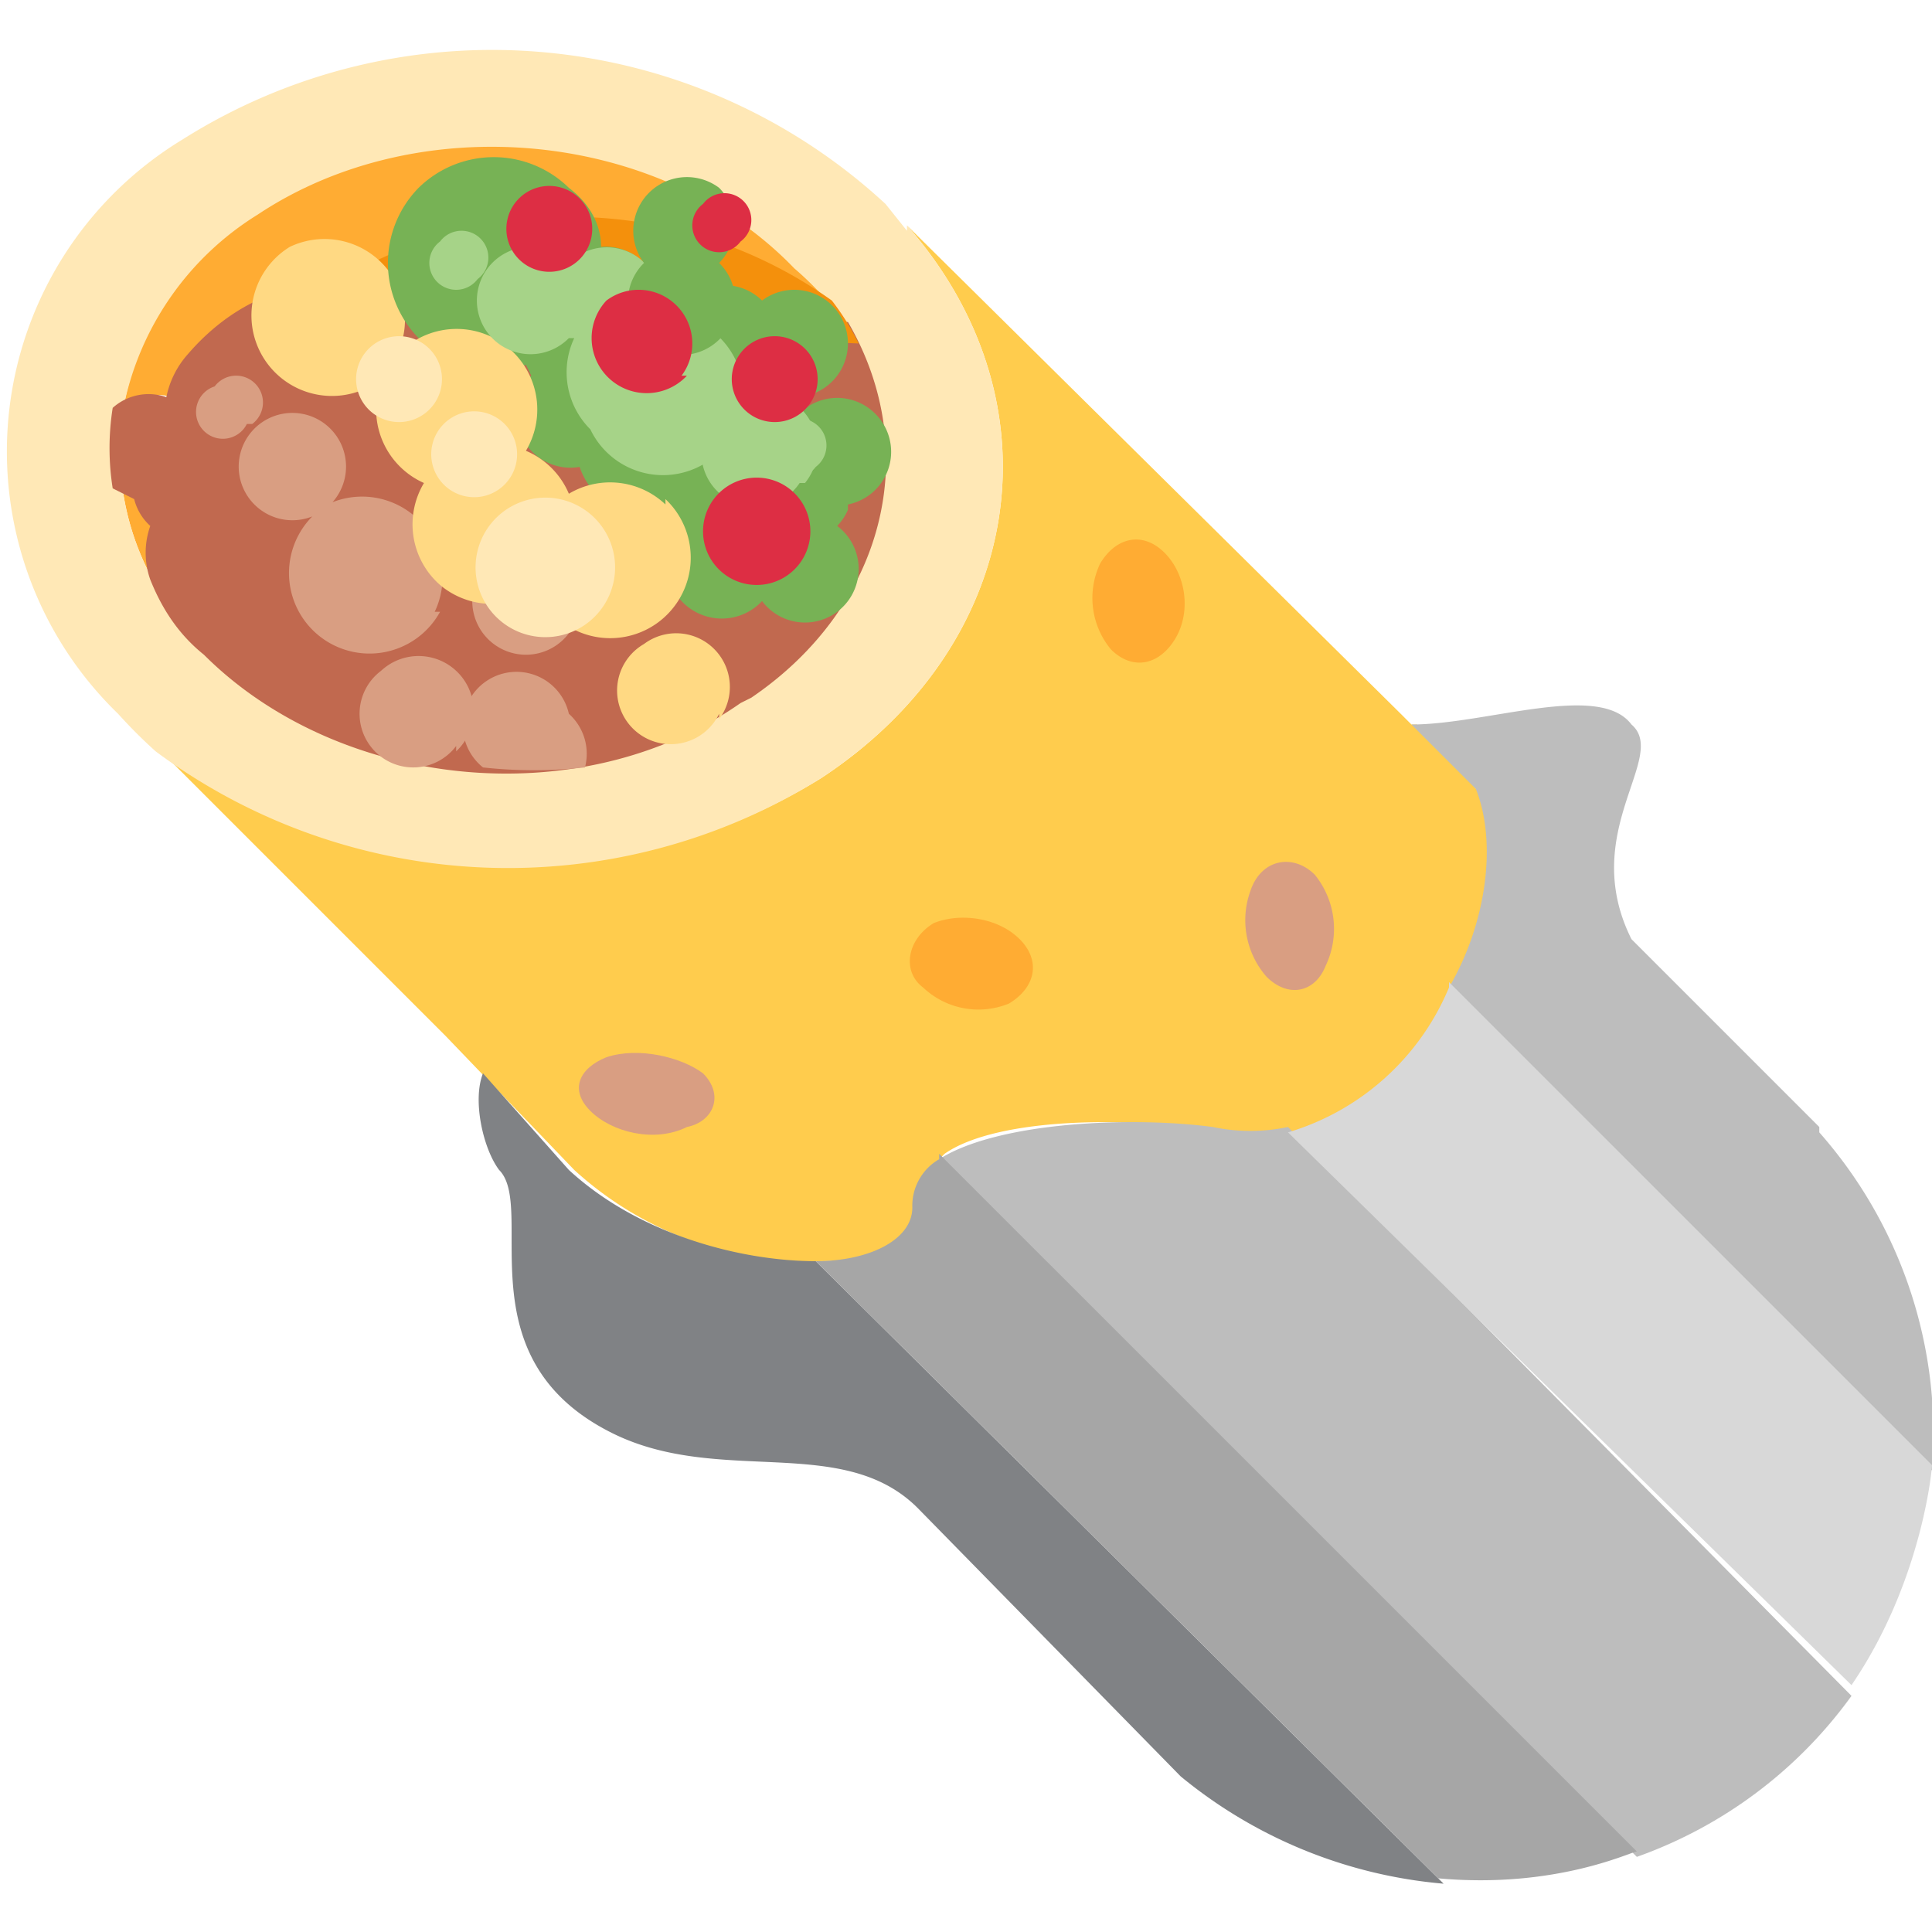 <svg xmlns="http://www.w3.org/2000/svg" viewBox="0 0 45 45"><defs><clipPath id="a"><path d="M0 36h36V0H0v36z"/></clipPath></defs><g clip-path="url(#a)" transform="matrix(1.25 0 0 -1.25 0 45)"><path d="M26.3 22.5l-.2.2-9.2 9.1c2.9-3.3 2.2-7.8-1.6-10.3A11 11 0 0 0 3 22l5.3-5.3 2.4-2.5a6.5 6.5 0 0 1 4.6-1.7c1 0 1.8.4 1.8 1 0 .4.2.7.5 1 1 .7 3.6.7 5.1.4a3.4 3.4 0 0 1 1.4 0 4.7 4.7 0 0 1 3 2.6c.7 1.3.9 2.8.5 3.7l-1.2 1.3z" fill="#ffcc4d"/><path d="M19 18.5c-.4.4-1.1.5-1.6.3-.5-.3-.6-.9-.2-1.2a1.5 1.5 0 0 1 1.6-.3c.5.3.6.8.2 1.2" fill="#ffac33"/><path d="M24.5 19.7c-.4.4-1 .3-1.2-.3a1.6 1.6 0 0 1 .3-1.6c.4-.4.9-.3 1.1.2a1.6 1.6 0 0 1-.2 1.7" fill="#d99e82"/><path d="M21.9 24.1c-.3-.5-.8-.6-1.2-.2a1.5 1.5 0 0 0-.2 1.6c.3.5.8.6 1.2.2.4-.4.5-1.1.2-1.6" fill="#ffac33"/><path d="M12.8 15c-.6-.3-1.4-.1-1.8.3-.4.4-.2.8.3 1 .6.2 1.4 0 1.8-.3.4-.4.2-.9-.3-1" fill="#d99e82"/><path d="M24 15a3.4 3.4 0 0 0-1.4 0c-1.5.2-4 .1-5.1-.6l13-13a8.4 8.4 0 0 1 4 3L24 15zm9.9 0l-3.5 3.5c-1 2 .7 3.4 0 4-.6.8-2.7 0-4.1 0l1.2-1.2c.4-1 .2-2.5-.5-3.7l9-9a8.5 8.5 0 0 1-2.1 6.3" fill="#bdbdbd"/><path d="M15.2 12.5c-1.4 0-3.3.5-4.6 1.7L9 16c-.2-.5 0-1.4.3-1.8.7-.7-.7-3.5 2.1-4.9 2-1 4.3 0 5.7-1.4l4.9-5a8.9 8.9 0 0 1 4.9-2L15.2 12.5z" fill="#808285"/><path d="M17.5 14.4a1 1 0 0 1-.5-.9c0-.6-.8-1-1.8-1L26.8 1c2.2-.2 3.6.5 3.7.5l-13 13z" fill="#a6a6a6"/><path d="M27 17.6a4.7 4.7 0 0 0-3-2.7L34.5 4.6c1.3 1.9 1.5 4 1.5 4.1l-9 9z" fill="#d8d8d8"/><path d="M3.1 28.6l.5.8c.6.7 1.5 1.3 2.6 1.3.7 0 1.5 0 2.5-.6l7-.1a6 6 0 0 1-.9 1.2 8.3 8.3 0 0 1-10 .9 5.5 5.5 0 0 1-2.5-3.7c.2.2.6.3.9.2M3 26.2h-.1a1 1 0 0 0-.2.5 1 1 0 0 0-.4.2 4.8 4.8 0 0 0 0 1.5 5 5 0 0 1 .6-3.3v1" fill="#ffac33"/><path d="M15.7 30c1.5-2.4.8-5.3-1.8-7a8.1 8.1 0 0 0-10 .8 6 6 0 0 0-1 1.3 5 5 0 0 0-.6 3.3A5.5 5.5 0 0 0 4.8 32c3 2 7.5 1.6 10-1a6 6 0 0 0 1-1.1m1.1 1.8l-.4.5a10.8 10.8 0 0 1-13.1 1.2 6.8 6.8 0 0 1-1.2-10.7 9.4 9.4 0 0 1 .7-.7 11 11 0 0 1 12.4-.5c3.8 2.5 4.5 7 1.6 10.3" fill="#ffe8b6"/><path d="M14 23c2.5 1.7 3.2 4.6 1.8 7H8.6a4.4 4.4 0 0 1-2.5.7c-1.1 0-2-.6-2.6-1.3a1.7 1.7 0 0 1-.4-.8 1 1 0 0 1-1-.2 4.8 4.8 0 0 1 0-1.5l.4-.2a1 1 0 0 1 .3-.5 1.5 1.5 0 0 1 0-1c.2-.5.5-1 1-1.4 2.5-2.5 7-3 10-.9" fill="#c1694f"/><path d="M8.7 29.9l7.3-.3a4.7 4.7 0 0 1-.5.8 8.4 8.4 0 0 1-9.3.3 6 6 0 0 0 2.5-.8" fill="#f4900c"/><path d="M6.4 27A1 1 0 1 0 5 28.2 1 1 0 0 0 6.4 27m1.8-2.4a1.5 1.5 0 1 0-2.1 2 1.5 1.5 0 0 0 2-2m2.5-.4a1 1 0 1 0-1.4 1.4 1 1 0 0 0 1.4-1.4m-6 3.9a.5.5 0 1 0-.6.7.5.5 0 1 0 .7-.7m3.8-6a1 1 0 1 0-1.4 1.4A1 1 0 0 0 8.5 22" fill="#d99e82"/><path d="M7.5 29.4a1.5 1.5 0 1 0-2.1 2 1.5 1.5 0 0 0 2-2" fill="#ffd983"/><path d="M10.6 22.7a1 1 0 1 1-1.6-1 8.7 8.7 0 0 1 1.9 0 1 1 0 0 1-.3 1" fill="#d99e82"/><path d="M16.3 28.3a1 1 0 0 1-1.4 0 1 1 0 0 1-.3-.4 1 1 0 0 1-.4-.3 1 1 0 0 1 0 1.4 1 1 0 0 1 0 1.4 1 1 0 0 1-1.4 0 1 1 0 0 1-.5.3 1 1 0 0 1-.3.4 1 1 0 0 1-.8.3c0 .4-.2.8-.6 1.1a2 2 0 0 1-2.8 0 2 2 0 0 1 0-2.8 2 2 0 0 1 2-.5l.1-.2a1 1 0 0 1 0-1.4 1 1 0 0 1 .9-.3 1.4 1.4 0 0 1 .3-.5 1.4 1.4 0 0 1 1.4-.3 1 1 0 0 1 .2-.3 1 1 0 0 1 1.5-1.4 1 1 0 0 1 .2-.2 1 1 0 0 1 1.2 1.6 1 1 0 0 1 .2.3v.1a1 1 0 0 1 .5 1.7" fill="#77b255"/><path d="M15.2 27.3a.5.5 0 1 0-.7.7.5.5 0 1 0 .7-.7" fill="#a6d388"/><path d="M13.4 22.7A1 1 0 1 0 12 24a1 1 0 0 0 1.4-1.4m-1 4a1.5 1.5 0 0 1-1.8.2 1.5 1.5 0 0 1-.8.8 1.5 1.5 0 0 1-.2 1.8A1.5 1.5 0 1 1 7.9 27a1.5 1.5 0 0 1 .3-1.9A1.5 1.5 0 0 1 10 25a1.5 1.5 0 1 1 2.4 1.7" fill="#ffd983"/><path d="M11.3 24.8a1.3 1.3 0 1 0-1.7 1.8 1.3 1.3 0 0 0 1.7-1.8m-1.7 2.5a.8.8 0 1 0-1 1 .8.8 0 0 0 1-1m-1.4 1.4a.8.8 0 1 0-1 1 .8.8 0 0 0 1-1" fill="#ffe8b6"/><path d="M8.9 30.8a.5.5 0 1 0-.7.7.5.5 0 1 0 .7-.7" fill="#a6d388"/><path d="M15.6 29a1 1 0 1 0-1.4 1.4 1 1 0 0 0 1.4-1.4" fill="#77b255"/><path d="M14.9 27a1 1 0 1 0-1.5 1.3A1 1 0 0 0 15 27" fill="#a6d388"/><path d="M13.1 30a1.5 1.5 0 0 1-.8.5 1 1 0 0 1-1.7.6 1 1 0 1 1 0-1.4h.1A1.5 1.5 0 0 1 11 28a1.5 1.5 0 1 1 2 2" fill="#a6d388"/><path d="M11 31.5a.8.8 0 1 0-1 1 .8.8 0 0 0 1-1m4.2-2.8a.8.8 0 1 0-1 1 .8.8 0 0 0 1-1m-.3-3.2a1 1 0 1 0-1.4 1.4 1 1 0 0 0 1.4-1.4" fill="#dd2e44"/><path d="M13.4 32.5a1 1 0 0 1-1.4-1.4 1 1 0 1 1 1.4 0 1 1 0 0 1 0 1.4" fill="#77b255"/><path d="M12.8 29a1 1 0 1 0-1.5 1.4 1 1 0 0 0 1.4-1.4m1.1 2.5a.5.5 0 1 0-.7.7.5.5 0 1 0 .7-.7" fill="#dd2e44"/></g></svg>